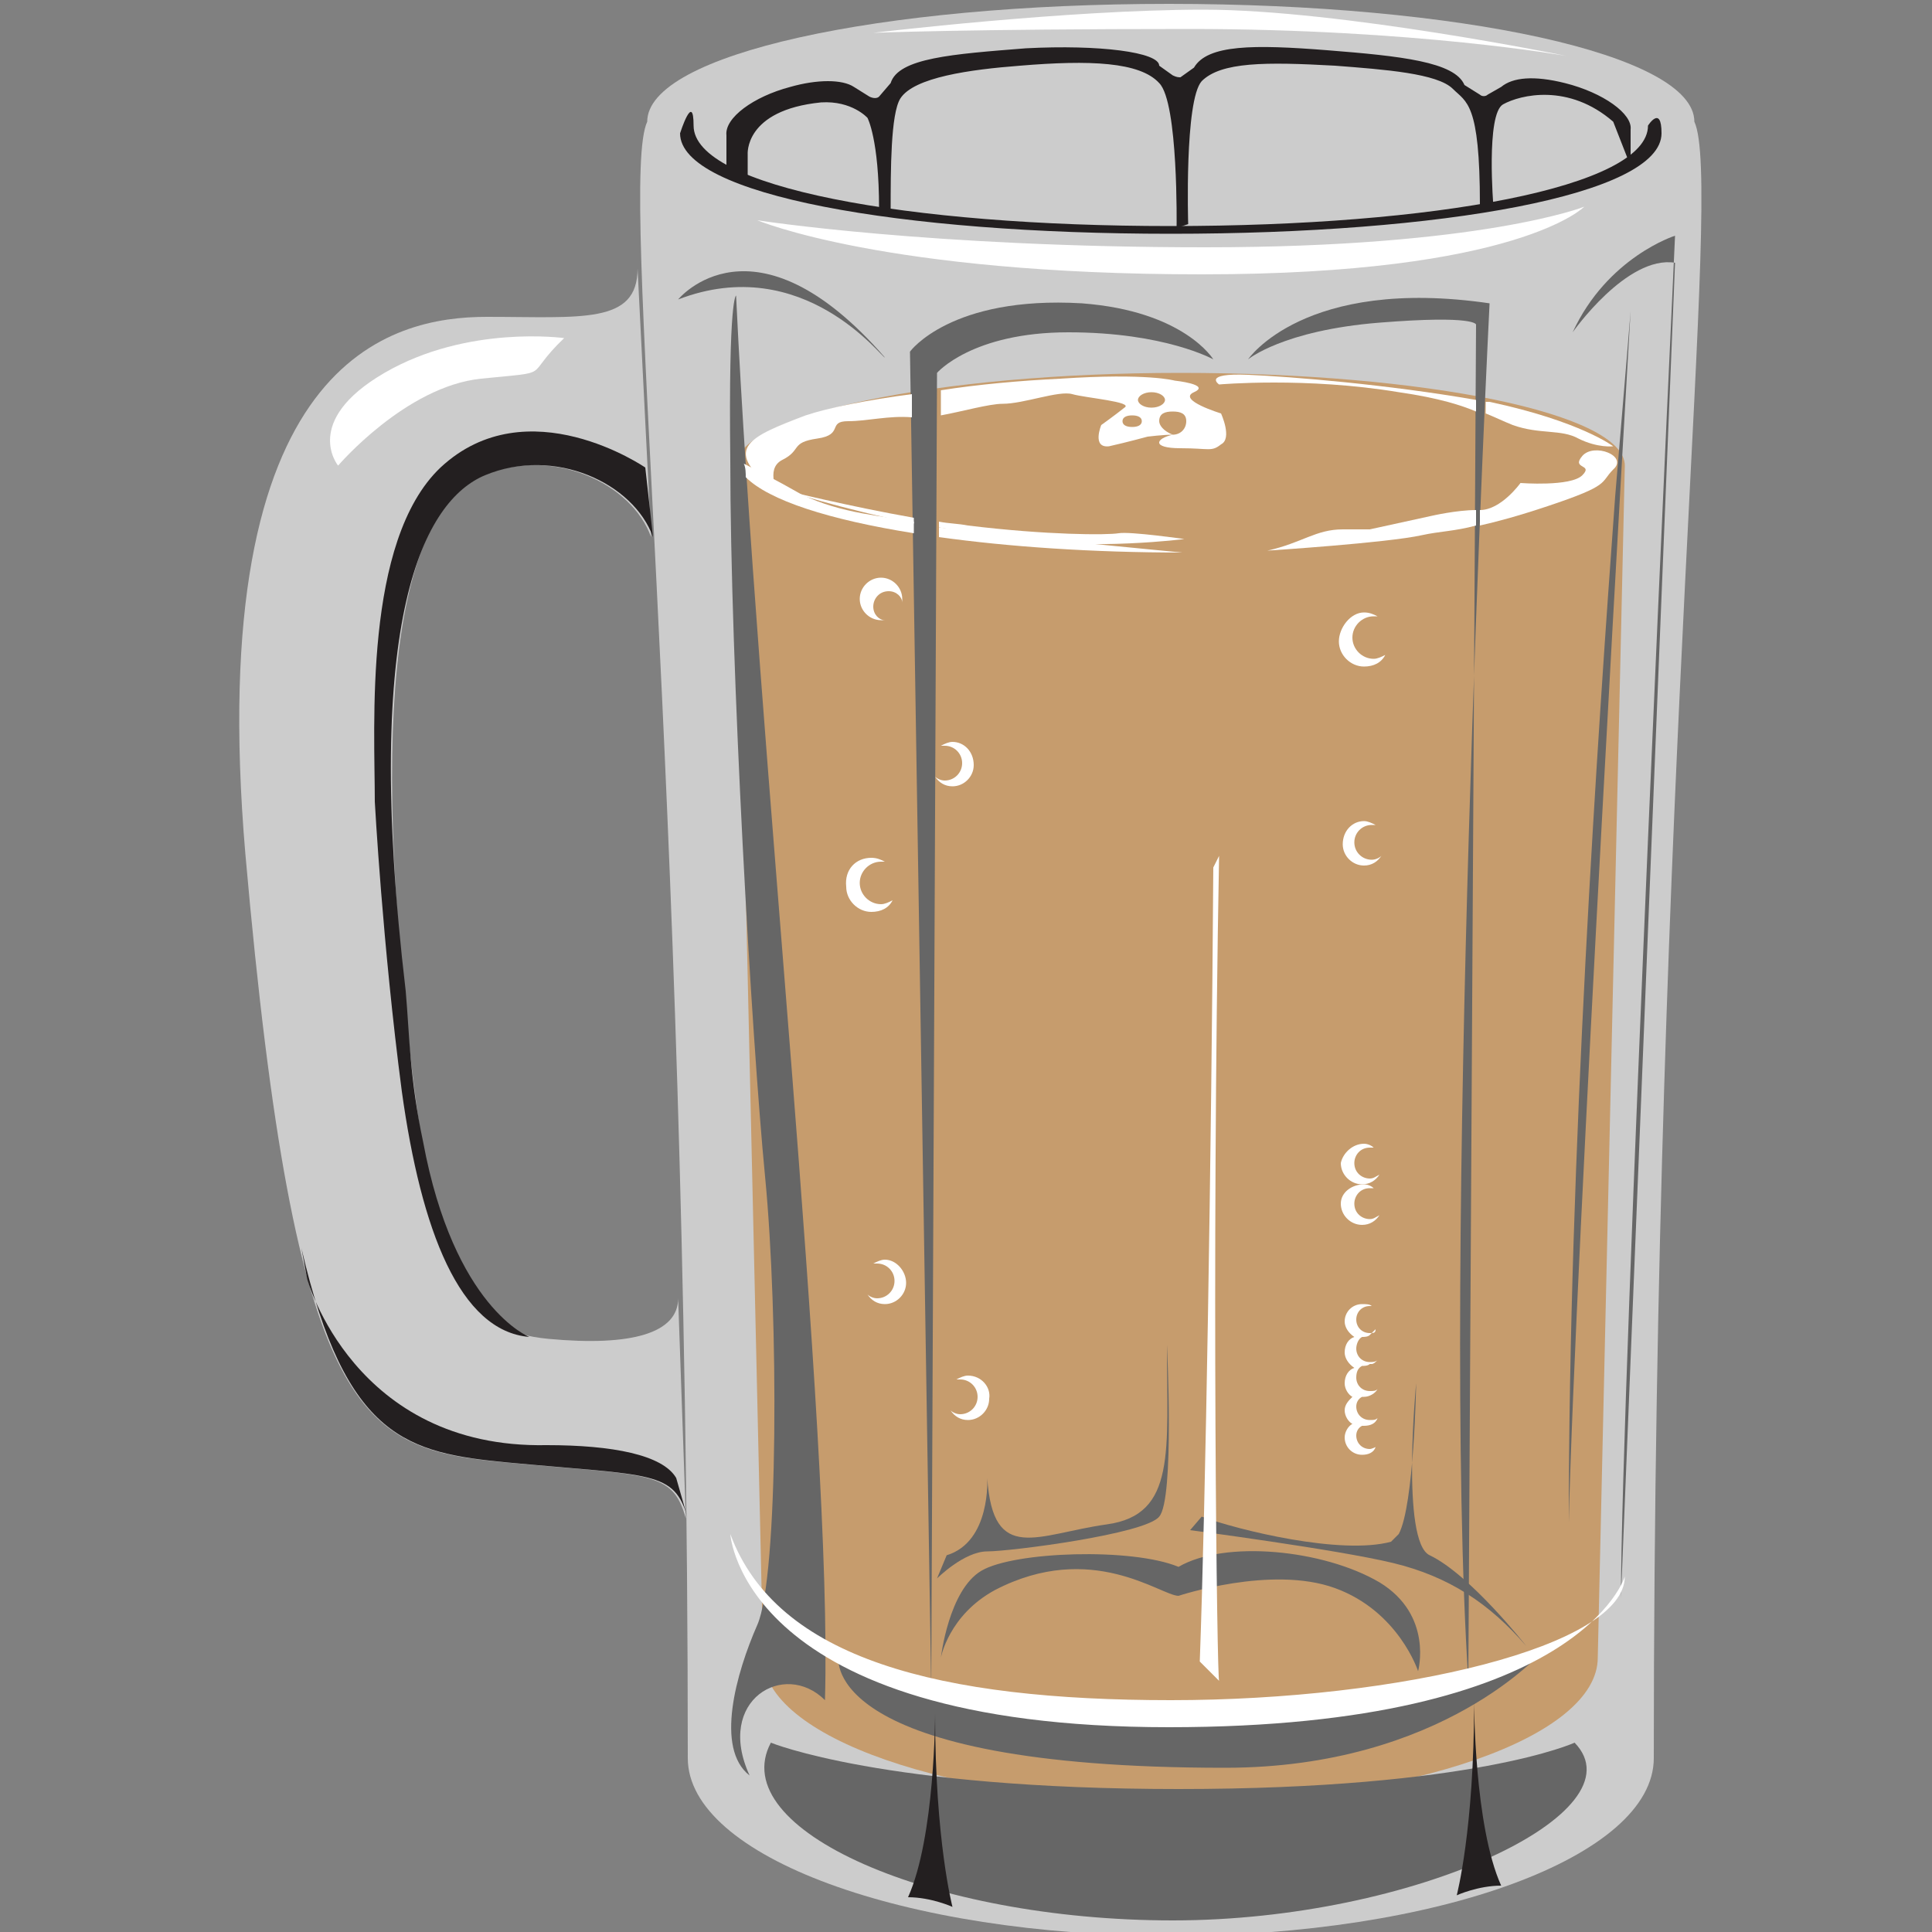 <svg version="1.1" id="Layer_1" xmlns="http://www.w3.org/2000/svg" xmlns:xlink="http://www.w3.org/1999/xlink" x="0px" y="0px" width="500px" height="500px" viewBox="0 0 100 100" enable-background="0 0 100 100" xml:space="preserve"><rect x="0" y="0" width="100" height="100" fill="#808080" stroke="none"/><desc>Copyright Opto 22</desc> <!--?xml version="1.0" encoding="utf-8"?-->

<svg version="1.1" xmlns="http://www.w3.org/2000/svg" xmlns:xlink="http://www.w3.org/1999/xlink" x="0px" y="0px" width="100px" height="100px" viewBox="0 0 100 100" enable-background="new 0 0 100 100" xml:space="preserve">
<g>
<g id="shape">
	<path fill="#CCCCCC" d="M33.5,6.3C32,9.5,35.6,38.9,35.6,91c0,5.1,11.2,9.2,25,9.2s25-4.1,25-9.2c0-52.1,3.6-81.5,2.1-84.7
		c0-3.5-12.2-6.1-27.2-6.1S33.5,2.8,33.5,6.3z"></path>
	<path fill="#CCCCCC" d="M35.1,67.2c0,1.8-2.4,2.5-6.7,2.1s-6.1-3-7.5-18c-1.9-19.6,1-25.4,4.1-26.7c3.6-1.5,7.7,0.4,8.7,3.2
		l-0.7-13.9c0,2.9-2.9,2.5-7.8,2.5s-14.7,2.1-12.5,27.8c2.6,29.5,6,30.8,13.5,31.5s8.6,0.4,9.3,2.9L35.1,67.2z"></path>
</g>
<g id="light">
	<path fill="#C69C6D" d="M39.5,85.8c0,4.1,9.7,7.5,21.6,7.5s21.6-3.4,21.6-7.5l1.4-61.7c0-2.7-10.3-4.8-23-4.8s-23,2.2-23,4.8
		L39.5,85.8z"></path>
</g>
<g id="dark">
	<path fill="#666666" d="M35.1,15.5c0,0,3.9-4.8,10.7,3C45.7,18.6,41.6,13,35.1,15.5z"></path>
	<path fill="#666666" d="M86.7,13.6c-2.5-0.4-5.3,3.6-5.3,3.6c1.8-3.9,5.3-5,5.3-5S83.9,72,83.9,82.7"></path>
	<path fill="#666666" d="M39.9,90.2c-2.4,4.5,8.3,9.2,20.8,9.2s24.3-5.6,20.8-9.2c0,0-5.2,2.4-20.5,2.4S39.9,90.2,39.9,90.2z"></path>
	<path fill="#666666" d="M60.4,69.6c0,5.5,0.5,8.8-3.1,9.3c-3.6,0.5-5.9,2.1-6.2-2.4c0,0,0.2,3.3-2.1,4l-0.5,1.2
		c0,0,1.4-1.4,2.6-1.4c1.2,0,8.2-0.9,8.9-1.8C60.8,77.6,60.4,69.6,60.4,69.6z"></path>
	<path fill="#666666" d="M61.6,79.2c0,0,7.6,1,10.5,1.7s5,2.1,6.9,4.3c0,0-2.9-3.7-5-4.7c-1.5-0.7-0.7-8.9-0.7-8.9s-0.1,6.3-0.9,7.8
		l-0.4,0.4c-2.6,0.7-7.9-0.6-9.8-1.3L61.6,79.2z"></path>
	<path fill="#666666" d="M43.4,85.8c0,0,22.8,6.5,36.5-0.4c0,0-5.2,6.1-16.5,6.1C42.5,91.5,43.4,85.8,43.4,85.8z"></path>
	<path fill="#666666" d="M48.7,85.8c0,0,0.4-2.2,2.8-3.5c5-2.6,8.6,0.3,9.5,0.3c0,0,4.8-1.6,8.1-0.4c3.3,1.2,4.3,4.3,4.3,4.3
		s0.8-2.9-2-4.6c-2.9-1.7-8-2.2-10.4-0.8c-2.4-1-8.5-0.8-10.2,0.2S48.7,85.8,48.7,85.8z"></path>
	<path fill="#666666" d="M48.2,87.5l-1.1-69.3c0,0,2.1-2.9,8.9-2.5c5.3,0.4,6.8,2.9,6.8,2.9s-2.5-1.4-7.5-1.4s-6.8,2.1-6.8,2.1
		L48.2,87.5z"></path>
	<path fill="#666666" d="M76,87c-1.4-21.7,1.1-71.3,1.1-71.3c-9.6-1.4-12.5,2.9-12.5,2.9s1.8-1.5,6.8-1.9s5,0.1,5,0.1"></path>
	<path fill="#666666" d="M84.4,16.1c0,0-2.9,49.5-3.2,62.7c0-18.9,1.5-40.8,2.4-53.1C84.1,19.8,84.4,16.1,84.4,16.1z"></path>
	<path fill="#666666" d="M38.1,15.3c1.1,23.2,5,58.8,4.6,72.7c-2.1-2.1-5.7,0-3.9,3.9c-1.8-1.4-0.7-5.3,0.4-7.8s1.1-16,0.4-23.2
		s-1.8-26.4-1.8-37.1C37.7,15.3,38.1,15.3,38.1,15.3z"></path>
</g>
<g id="shadow">
	<path fill="#231F20" d="M35.2,6.9c0,3.2,11.4,5.2,25.4,5.2S86,10.1,86,6.9c0-1.5-0.7-0.4-0.7-0.4c0,3.2-11.1,5.2-24.7,5.2
		s-24.7-2-24.7-5.2C35.9,4.7,35.2,6.9,35.2,6.9z"></path>
	<path fill="#231F20" d="M84.4,8.6V6.7C84.5,5.9,83,4.8,81,4.3c-1.6-0.4-2.7-0.3-3.3,0.2L77,4.9c-0.1,0.1-0.3,0.1-0.4,0l-0.8-0.5
		c-0.5-1.2-3.3-1.5-7.1-1.8c-3.8-0.3-6.2-0.3-6.9,0.9l-0.7,0.5C61,4,60.9,4,60.7,3.9l-0.7-0.5c0-0.7-3.1-1.1-6.9-0.9
		c-3.8,0.3-6.6,0.5-7,1.8L45.5,5c-0.1,0.1-0.3,0.1-0.5,0l-0.8-0.5c-0.6-0.4-1.9-0.4-3.3,0C39,5,37.5,6.1,37.6,7v2.1l1.1,0.4V8
		c0,0-0.2-2.3,3.8-2.7c1.6-0.1,2.4,0.8,2.4,0.8s0.6,1.1,0.6,4.7l0.6,0.1c0-2.1,0-5,0.5-5.8c0.7-1.1,3.6-1.5,6.2-1.7
		C56.4,3.1,59,3.2,60,4.3c1,1,0.9,7.5,0.9,7.5l0.6-0.2c0,0-0.2-6.4,0.7-7.4c1-1,3.3-1,6.9-0.8c2.6,0.2,5.3,0.4,6.1,1.2
		c0.7,0.7,1.4,0.7,1.4,6l0.7,0.1c0,0-0.4-4.8,0.5-5.3s3.4-1.1,5.7,0.9"></path>
	<path fill="#231F20" d="M15.6,64.6c2.3,9.9,5.5,10.6,10.7,11.1c7.5,0.7,8.6,0.4,9.3,2.9L35,76.5c-0.7-1.2-3.3-1.7-6.7-1.7
		c-10,0.2-12.4-8.6-12.4-8.6L15.6,64.6z"></path>
	<path fill="#231F20" d="M21,51.3c-2.3-19.5,1-25.4,4.1-26.7c3.6-1.5,7.7,0.4,8.7,3.2l-0.4-3.6c0,0-6.1-4.2-10.6,0
		c-4,3.8-3.4,13.4-3.4,17.3c0,0,0.4,7.4,1.4,15c1,7.2,3,12.4,6.6,12.7c0,0-3.9-1.5-5.5-10.1C21.2,55.8,21.2,53.6,21,51.3z"></path>
	<path fill="#231F20" d="M48.4,88.7c0,0,0,6.4-1.4,9.5c1.2,0,2.3,0.5,2.3,0.5S48.4,95.3,48.4,88.7z"></path>
	<path fill="#231F20" d="M76.3,88.1c0,0,0,6.4,1.4,9.5c-1.2,0-2.3,0.5-2.3,0.5S76.3,94.7,76.3,88.1z"></path>
</g>
<g id="hlight">
	<path fill="#FFFFFF" d="M39.2,11.4c0,0,8.9,1.4,23.2,1.4s19.6-2.1,19.6-2.1s-3.4,3.5-19.8,3.5S39.2,11.4,39.2,11.4z"></path>
	<path fill="#FFFFFF" d="M29.2,17.5c0,0-5-0.7-9.3,1.8s-2.4,4.8-2.4,4.8s3.5-4.1,7.4-4.5S27,19.6,29.2,17.5z"></path>
	<path fill="#FFFFFF" d="M45.2,1.7c0,0,10-1.2,17.1-1.2s18.8,2.4,18.8,2.4s-7.8-1.4-19.5-1.4S45.2,1.7,45.2,1.7z"></path>
	<path fill="#FFFFFF" d="M63.1,44.3l-0.3,0.6C62.7,60,62.4,77.8,62.1,86l1,1C63,87,62.7,65.9,63.1,44.3z"></path>
	<path fill="#FFFFFF" d="M45.2,31.4c0-0.4,0.3-0.8,0.8-0.8c0.4,0,0.7,0.3,0.7,0.6c0-0.1,0-0.1,0-0.2c0-0.6-0.5-1.1-1.1-1.1
		c-0.6,0-1.1,0.5-1.1,1.1c0,0.6,0.5,1.1,1.1,1.1c0.1,0,0.1,0,0.2,0C45.5,32.1,45.2,31.8,45.2,31.4z"></path>
	<g>
		<path fill="#FFFFFF" d="M76.4,26.4c-1,0-2.3,0.3-2.3,0.3l-3.2,0.7c0,0,0,0-1.4,0s-2.1,0.7-3.9,1.1c0,0,6.2-0.4,8-0.8
			c0.9-0.2,1.7-0.2,2.8-0.5L76.4,26.4z"></path>
		<path fill="#FFFFFF" d="M81.9,23.6c-0.6,0.7,0.6,0.4,0,1S78.7,25,78.7,25s-1,1.4-2.1,1.4c0,0.3,0,0.5,0,0.8c0.9-0.2,2-0.5,3.5-1
			c3.3-1.1,2.7-1.2,3.4-1.9C84.3,23.6,82.5,22.9,81.9,23.6z"></path>
	</g>
	<path fill="#FFFFFF" d="M45.8,65.2c-0.2,0-0.4,0.1-0.6,0.2c0.1,0,0.1,0,0.2,0c0.5,0,0.9,0.4,0.9,0.9c0,0.5-0.4,0.9-0.9,0.9
		c-0.2,0-0.4-0.1-0.5-0.2c0.2,0.3,0.5,0.5,0.9,0.5c0.6,0,1.1-0.5,1.1-1.1S46.4,65.2,45.8,65.2z"></path>
	<path fill="#FFFFFF" d="M49.3,38.4c-0.2,0-0.4,0.1-0.6,0.2c0.1,0,0.1,0,0.2,0c0.5,0,0.9,0.4,0.9,0.9c0,0.5-0.4,0.9-0.9,0.9
		c-0.2,0-0.4-0.1-0.5-0.2c0.2,0.3,0.5,0.5,0.9,0.5c0.6,0,1.1-0.5,1.1-1.1C50.4,38.9,49.9,38.4,49.3,38.4z"></path>
	<path fill="#FFFFFF" d="M71.3,70.4c-0.1,0.1-0.3,0.1-0.4,0.1c-0.4,0-0.7-0.3-0.7-0.7c0-0.2,0.1-0.5,0.3-0.6c0,0,0,0,0,0
		c0.1,0,0.3,0,0.4-0.1c0,0,0,0,0,0c0,0,0,0,0,0c0.1-0.1,0.2-0.2,0.3-0.3C71.2,69,71.1,69,70.9,69c-0.4,0-0.7-0.3-0.7-0.7
		c0-0.4,0.3-0.7,0.7-0.7c0,0,0.1,0,0.1,0c-0.1-0.1-0.3-0.1-0.5-0.1c-0.5,0-0.9,0.4-0.9,0.9c0,0.3,0.2,0.6,0.5,0.8
		c-0.3,0.1-0.5,0.4-0.5,0.8c0,0.3,0.2,0.6,0.5,0.8c-0.3,0.1-0.5,0.4-0.5,0.8c0,0.3,0.2,0.6,0.4,0.7c-0.2,0.2-0.4,0.4-0.4,0.7
		c0,0.3,0.2,0.6,0.4,0.7c-0.2,0.1-0.4,0.4-0.4,0.7c0,0.5,0.4,0.9,0.9,0.9c0.3,0,0.6-0.1,0.7-0.4C71.2,74.9,71,75,70.9,75
		c-0.4,0-0.7-0.3-0.7-0.7c0-0.2,0.1-0.4,0.3-0.5c0,0,0.1,0,0.1,0c0.3,0,0.6-0.1,0.7-0.4c-0.1,0.1-0.2,0.1-0.4,0.1
		c-0.4,0-0.7-0.3-0.7-0.7c0-0.2,0.1-0.4,0.3-0.5c0,0,0.1,0,0.1,0c0.3,0,0.6-0.2,0.7-0.4c-0.1,0.1-0.2,0.1-0.4,0.1
		c-0.4,0-0.7-0.3-0.7-0.7c0-0.3,0.1-0.5,0.3-0.6c0,0,0,0,0,0c0.1,0,0.3,0,0.4-0.1c0,0,0.1,0,0.1,0c0,0,0,0,0,0
		C71.1,70.6,71.2,70.5,71.3,70.4z"></path>
	<path fill="#FFFFFF" d="M50.1,71.2c-0.2,0-0.4,0.1-0.6,0.2c0.1,0,0.1,0,0.2,0c0.5,0,0.9,0.4,0.9,0.9c0,0.5-0.4,0.9-0.9,0.9
		c-0.2,0-0.4-0.1-0.5-0.2c0.2,0.3,0.5,0.5,0.9,0.5c0.6,0,1.1-0.5,1.1-1.1C51.3,71.8,50.8,71.2,50.1,71.2z"></path>
	<path fill="#FFFFFF" d="M70.6,61.3c0.2,0,0.4,0.1,0.5,0.2c0,0-0.1,0-0.2,0c-0.5,0-0.8,0.4-0.8,0.8c0,0.5,0.4,0.8,0.8,0.8
		c0.2,0,0.3-0.1,0.5-0.2c-0.2,0.3-0.5,0.5-0.9,0.5c-0.6,0-1.1-0.5-1.1-1.1S70,61.3,70.6,61.3z"></path>
	<path fill="#FFFFFF" d="M70.6,59.2c0.2,0,0.4,0.1,0.5,0.2c-0.1,0-0.1,0-0.2,0c-0.5,0-0.8,0.4-0.8,0.8c0,0.5,0.4,0.8,0.8,0.8
		c0.2,0,0.3-0.1,0.5-0.2c-0.2,0.3-0.5,0.5-0.9,0.5c-0.6,0-1.1-0.5-1.1-1.1C69.5,59.7,70,59.2,70.6,59.2z"></path>
	<path fill="#FFFFFF" d="M70.6,42.5c0.2,0,0.4,0.1,0.6,0.2c-0.1,0-0.1,0-0.2,0c-0.5,0-0.9,0.4-0.9,0.9c0,0.5,0.4,0.9,0.9,0.9
		c0.2,0,0.4-0.1,0.5-0.2c-0.2,0.3-0.5,0.5-0.9,0.5c-0.6,0-1.1-0.5-1.1-1.1C69.5,43,70,42.5,70.6,42.5z"></path>
	<path fill="#FFFFFF" d="M70.6,31.7c0.3,0,0.5,0.1,0.7,0.2c-0.1,0-0.1,0-0.2,0c-0.6,0-1.1,0.5-1.1,1.1c0,0.6,0.5,1.1,1.1,1.1
		c0.2,0,0.4-0.1,0.6-0.2c-0.2,0.4-0.6,0.6-1.1,0.6c-0.7,0-1.3-0.6-1.3-1.3S69.9,31.7,70.6,31.7z"></path>
	<path fill="#FFFFFF" d="M45.1,44.4c0.3,0,0.5,0.1,0.7,0.2c-0.1,0-0.1,0-0.2,0c-0.6,0-1.1,0.5-1.1,1.1c0,0.6,0.5,1.1,1.1,1.1
		c0.2,0,0.4-0.1,0.6-0.2c-0.2,0.4-0.6,0.6-1.1,0.6c-0.7,0-1.3-0.6-1.3-1.3C43.7,45,44.3,44.4,45.1,44.4z"></path>
	<path fill="#FFFFFF" d="M84.1,81.6c0,3.6-11.6,6.4-23.5,6.4s-20.4-2.1-22.8-8.6c0,0,0.6,10,22.7,10C81.8,89.4,84.1,81.6,84.1,81.6z
		"></path>
	<g>
		<path fill="#FFFFFF" d="M47.2,20.4c-2.3,0.3-4.3,0.7-5.5,1.1c-2.9,1.1-4.3,1.7-1.8,3.7c0.6,0.5-0.4-0.9,0.6-1.4s0.4-0.9,1.8-1.1
			s0.5-0.9,1.6-0.9c1,0,2.1-0.3,3.3-0.2L47.2,20.4z"></path>
		<path fill="#FFFFFF" d="M63.2,21.4c0,0-2.3-0.7-1.4-1.1c0.9-0.4-1-0.6-1-0.6s-1.4-0.4-5.9-0.1c-2.1,0.1-4.3,0.3-6.2,0.6l0,1.3
			c1.1-0.2,2.5-0.6,3.2-0.6c1.1,0,2.9-0.7,3.6-0.5c0.7,0.2,3.2,0.4,2.7,0.7c-0.5,0.4-1.2,0.9-1.2,0.9s-0.5,1.2,0.4,1.1
			c0.9-0.2,2-0.5,2-0.5s0.8-0.1,1.3-0.1C60.2,22.3,60,22,60,21.8c0-0.4,0.3-0.5,0.7-0.5s0.7,0.1,0.7,0.5c0,0.4-0.3,0.7-0.7,0.7
			c-0.9,0.2-1.1,0.7,0.4,0.7s1.6,0.2,2.1-0.2C63.8,22.7,63.2,21.4,63.2,21.4z M58.6,22.1c-0.3,0-0.5-0.1-0.5-0.3
			c0-0.2,0.2-0.3,0.5-0.3c0.3,0,0.5,0.1,0.5,0.3C59.1,22,58.9,22.1,58.6,22.1z M59.6,21.1c-0.4,0-0.7-0.2-0.7-0.4s0.3-0.4,0.7-0.4
			c0.4,0,0.7,0.2,0.7,0.4S60,21.1,59.6,21.1z"></path>
	</g>
	<g>
		<path fill="#FFFFFF" d="M47.3,26.8c-3.4-0.6-6.6-1.4-6.6-1.4s2.7,0.9,6.6,1.7L47.3,26.8z"></path>
		<path fill="#FFFFFF" d="M57.9,27.6c-0.6,0.1-3.7,0.1-7.8-0.4c-0.5-0.1-1-0.1-1.5-0.2l0,0.3c1.2,0.2,2.4,0.4,3.7,0.6
			c4.4,0.6,9,0,9,0S58.5,27.5,57.9,27.6z"></path>
	</g>
	<path fill="#FFFFFF" d="M48.6,27.8c3.6,0.5,7.9,0.8,12.6,0.8c0,0-9.5-0.9-12.6-1.3L48.6,27.8z"></path>
	<g>
		<path fill="#FFFFFF" d="M76.4,20.7c-4.6-0.8-9.5-1.2-11.8-1.3c-2.4-0.1-1.5,0.5-1.5,0.5s4.5-0.4,9.3,0.4c2.1,0.3,3.3,0.7,4,1
			L76.4,20.7z"></path>
		<path fill="#FFFFFF" d="M77.1,20.8c-0.1,0-0.1,0-0.2,0c0,0.2,0,0.4,0,0.6c0.5,0.2,0.9,0.4,1.4,0.6c1.4,0.5,2.5,0.2,3.4,0.7
			c1,0.5,1.8,0.4,1.8,0.4S81.8,21.8,77.1,20.8z"></path>
	</g>
	<path fill="#FFFFFF" d="M38.6,24.7c1.2,1.2,4.3,2.2,8.7,2.9l0-0.6c-1.6-0.3-3.7-0.4-5.8-1.4c-1.4-0.8-2.4-1.3-3-1.6
		C38.6,24.2,38.6,24.5,38.6,24.7z"></path>
</g>
</g>
</svg>
</svg>
